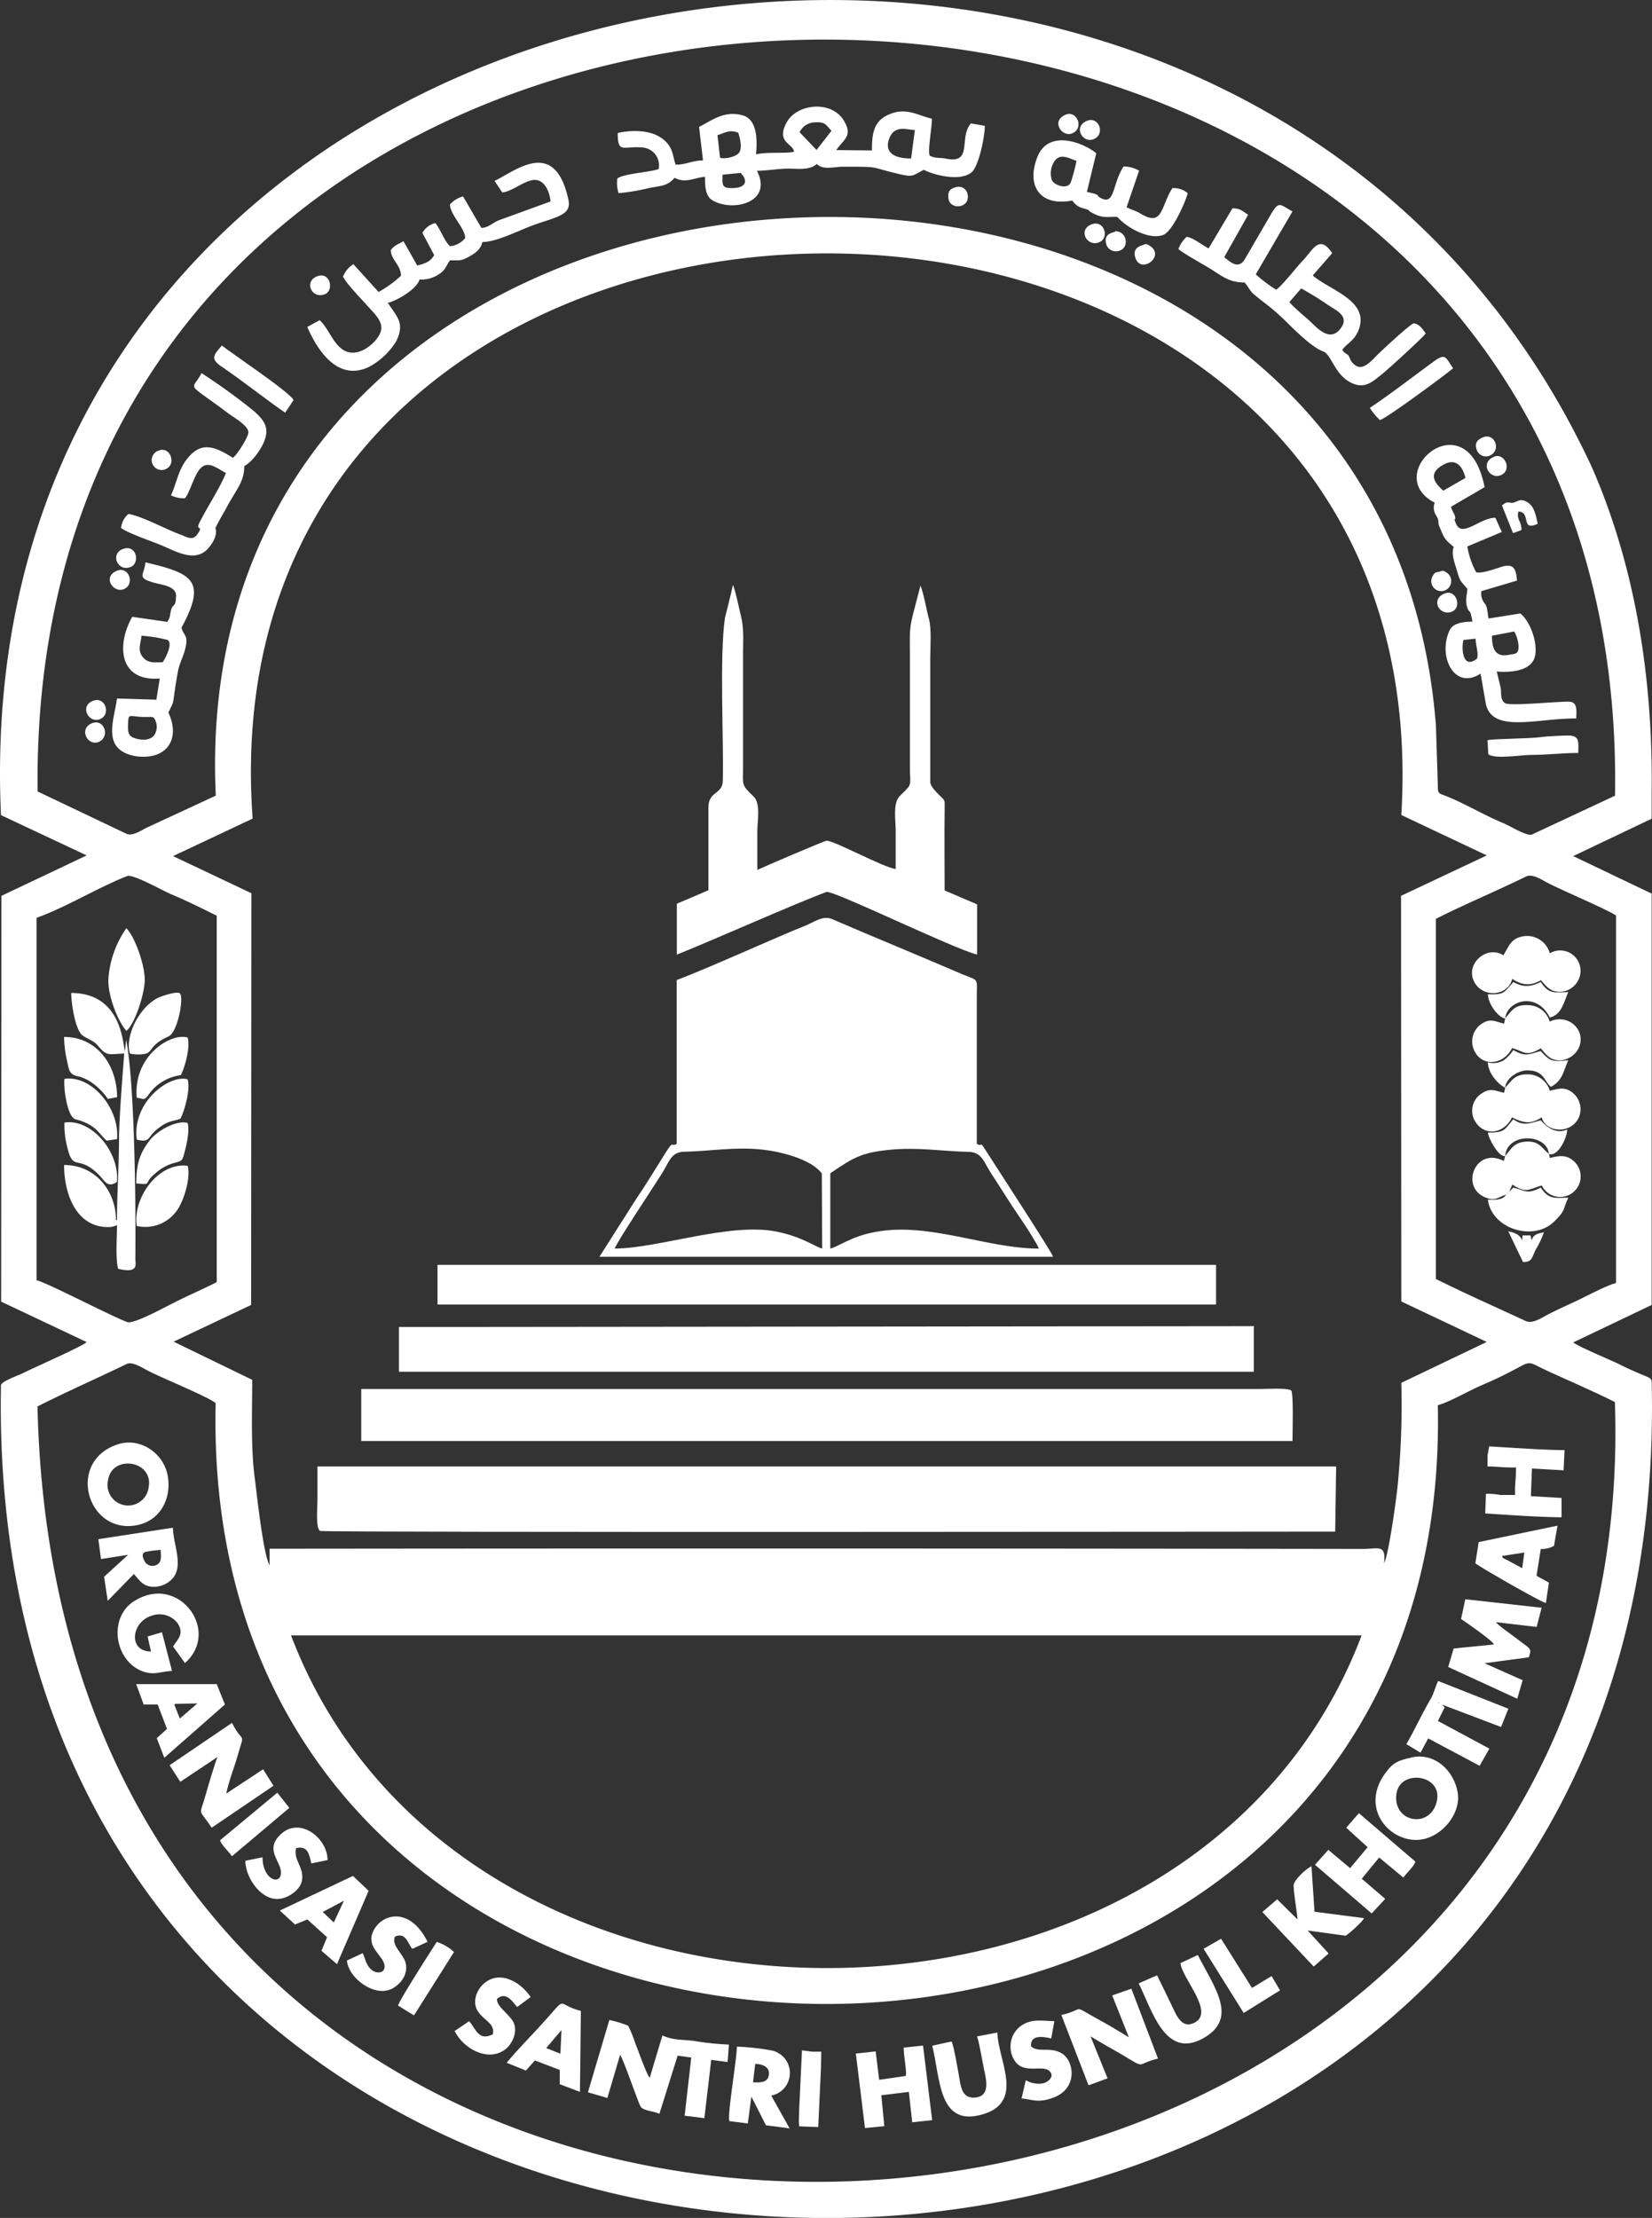 <svg xmlns="http://www.w3.org/2000/svg" viewBox="0 0 389.59 522.97"><rect x="0" y="0" width="389.59" height="522.97" fill="#333333" stroke="none"/><defs><style>.a{fill:#fff;fill-rule:evenodd;}</style></defs><path class="a" d="M282.82,418.91H535.3c-39.68,104.83-212.81,104.35-252.48,0ZM603.7,220.17v6.18l-18.51,8.81L603.7,244v97l-18.48,8.82c1.13,1,8.59,4.05,10.72,5.1,1.67.85,3.74,1.79,5.44,2.49s2.15.83,2.32,1.56c6.44,262.58-394.25,263.3-389.28.91.23-.93,4.2-2.32,5-2.72,3.09-1.53,14-6.32,15.22-7.4l-20.18-9.55.06-95.67L234.63,235l-20.21-9.5C204.72,14.09,505.79-37.1,589.64,143.55c10.52,24.1,14.39,50.71,14.06,76.62ZM223.07,364.91c6.83-3.46,14.08-6.64,21-10,1.39-.66,3.83,1,5.22,1.7,3.09,1.59,14.45,6.26,15.76,7.54-4.45,189,292.3,188.63,288.22.48,2.41-.57,7.71-3.6,10.41-4.73,13.57-5.84,8.81-6.41,15.59-3.29,5,2.29,11.08,4.93,15.76,7.28,7.82,232.29-366.22,257.35-372,1Zm-.26-115.2c6.59-2.3,14.73-7.26,21.37-9.84,1.39-.54,8.51,3.52,10.35,4.28,3.32,1.36,7.54,3.46,10.77,5.07v86.4c-3.4,1.73-7,3.26-10.4,5-1.79.9-9.3,5-10.72,4.42-4.62-1.82-18.76-9.24-21.37-9.87Zm330,.25c6.92-3.51,14.29-6.55,21.29-10,1.5-.73,3.83.88,5.27,1.62,3.77,1.9,14,6.26,15.93,7.59v86.66c-2.24.51-8,3.66-10.57,4.79-1.62.74-3.6,1.67-5.19,2.47s-3.8,2.41-5.47,1.73c-7-3.26-14.34-6.5-21.26-9.95ZM255,235.16l18.77-8.84C261,49.54,555.48,48,544.66,225.47L564.81,235l-20.21,9.53.06,95.64,20.15,9.55-20.15,9.64a191.79,191.79,0,0,1-.71,22.56c-.17,3-2.27,18.26-3.37,19.93.56-4.45-1.42-3.37-4.82-3.32q-128.92-.19-258-.05v3.85c-1.45-2.27-3-16.64-3.46-20.29-1-7.23-.63-15.88-.63-23.39l-18.54-9L273.41,341l.06-97.09Zm10.07-14.25-15.76,7.31c-1.56.65-3.66,2.32-5.25,1.7l-21-10c-2.87-237.52,376-235.57,372,1l-19.65,9.18c-1.36.34-5.21-2.13-6.72-2.72-4.36-1.81-8.81-4.48-13.2-6.27-2-.79-2.24-.53-2.22-2.57l-.45-14.18C539.81,36.2,256.9,47.86,265.08,220.91Z" transform="translate(-214.19 -33.3)"/><path class="a" d="M410,327.72V309.94c5.42-3.65,7.2-4.84,13.92-5.52s12.27.34,18.74.48c3,.08,3.54,2.29,5.07,4.76,1.28,2,2.61,4,3.86,6,2.18,3.51,5.92,8.53,7.62,12.05-12.36,0-25.93-6.3-38.49-3.94-5.73,1-8.71,3.45-10.72,3.94Zm-50.85,0c.37-1.39,9.32-14.77,11.31-18,1.53-2.46,2-4.76,5-4.84,6.29-.14,12-1.22,18.54-.51,4,.42,11.5,2.18,14,5.64l.08,17.69c-1.59-.37-4.42-2.64-10.46-3.94-11.11-2.39-28.17,3.94-38.49,3.94Zm14.62-63.36V303c-1.47.93-.51-1.28-2.91,2.58-2.16,3.41-4.25,6.93-6.55,10.29l-8.76,13.77h107c-.31-1.1-13.29-21-16.21-25.57-1.08-1.72-.51-.25-1.79-1.07,0-11.6,0-23.22,0-34.81,0-4.42.54-3.57-3.48-5.19-8-3.47-22.68-9.53-30.5-12.92-2.13-1-3.94.39-6.1,1.33-8,3.22-22.82,10-30.73,13Z" transform="translate(-214.19 -33.3)"/><path class="a" d="M529.07,394.44l.22-15.36H289.06V387c0,1.42-.48,6.69.62,7.28C290.45,394.7,525.84,394.44,529.07,394.44Z" transform="translate(-214.19 -33.3)"/><path class="a" d="M299.38,373.07H519c0-1.84.28-11.34-.32-11.93-1-.63-5.81-.32-7.37-.32H299.38Z" transform="translate(-214.19 -33.3)"/><polygon class="a" points="94.08 323.44 292.08 323.44 295.68 323.44 295.68 312.89 295.81 312.7 107.75 312.89 94.08 312.89 94.08 323.44"/><path class="a" d="M381.21,243.24l-7.4,3.15,0,12c8.67-3.46,27.31-11.8,35.32-14.79,2.39-.06,29.77,13.35,35.49,14.79l0-11.85-7.66-3.28c0-6.38-.08-12.82,0-19.2,0-2.43.2-1.81-1.39-3.4-.71-.71-1.87-1.92-2-2.83V188.51c0-2.72.34-6.75-.31-9.27-.51-1.85-1.34-6.47-2-7.85l-1.87,7.2c-.82,3.28-.62,5.13-.62,8.47v27.13c0,4.62.79,3.71-2.35,6.77-1.73,1.68-1,5.76-1,8.11v9.13c-2.64-.23-14.46-6.69-16.28-6.66-.51,0-14.85,6.15-16.35,6.88V229.3c0-2.33.85-6.58-.91-8.22-2.92-2.75-2.46-2.72-2.46-6.64V187.06c0-3.12.25-5.53-.51-8.59-.4-1.53-1.31-6.18-1.88-7.23-.53,2.5-1.24,5.22-1.87,7.71-1.33,9.16-.28,28.69-.51,38.38,0,3.38-3.43,2.39-3.4,6.44,0,6.49,0,13,0,19.47Z" transform="translate(-214.19 -33.3)"/><polygon class="a" points="103.18 307.59 276.72 307.59 286.78 307.59 286.78 298.24 103.18 298.24 103.18 307.59"/><path class="a" d="M384.58,74.5l4.26-.43c2,2,1.16,3.77-2.58,3.57-2-.08-1.68-1.27-1.68-3.14Zm-1.19-9.33c1.88-.57,2.87-1.39,4.88-.57.42,1.08,1,3.6.23,4.68S385,70.84,384,70.5Zm45.67,5.5c-8.16,0-5.05-5.56-4.17-6.26,1.65-1.28,3.29-.49,5.05-.46Zm-22.31-2-4-4.2a4.11,4.11,0,0,1,3.72-2.32c2.32-.15,2.52.59,3.8,2Zm-5.27.39c-1.64.51-6.35,0-9,.63.29-3.06.43-8.28-3.23-9.22-4.31-1.13-7,1.14-10.2,2.75l.93,7.91c-2.61,0-3.88,1-6.43,1-.8-1.73-.31-4.71-4.25-6.81-2.58-1.39-6.64-1.33-9.44-.65,0,5,1.36,3,5.72,3.4a4.22,4.22,0,0,1,3.94,5.08c-2.07.79-8.27,1.07-9.75,2.24a7.71,7.71,0,0,0,.31,3.45,47.28,47.28,0,0,0,7.2-1.21c2.7-.54,4.23-.37,6-2.41,2.58,1.38,4.54,0,7.17-.23,0,2,0,4.45,1.7,5.5,4.65,2.89,14.43.65,10.55-6.92,2.21,0,5.13-.51,7.43-.51s5,.45,6.69-1.1c1.55,1.55,4.11.62,6.26.65,9,0,5.81,0,13.15,1.73,3.38.79,3.09.39,5.81-1,2.72,1.37,8.62,2.75,11.23.63,1.78-1.42,3.2-8.7,3.17-11l-3.26-.57c-3,3.35.6,9.61-5.92,8.31-1.39-.29-2.5,0-3.83-.71-.48-1.25.54-6.72.54-8.7-3.49-.83-6.12-2.78-10.15-1-3.74,1.58-4,4.76-4,8.47l-8.42-.08c1.7-2.5,3.94-3.26,1.87-6.83-2.86-5-11.11-4.17-13.55.28-2.69,4.88,1.7,5,1.7,7Z" transform="translate(-214.19 -33.3)"/><path class="a" d="M559.31,184.2l2.87-.31c0,1.5.76,3.45.34,4.7-3.35,2.69-3.75-2.27-3.21-4.39Zm6.72-1,5.27-1a8.17,8.17,0,0,1,1,3.37c.06,2-.62,1.85-2.43,2.16-3.23.56-3.83-1.73-3.83-4.57ZM554.55,149c-2.21-2-3.51-4-.2-6,3-1.81,4.71,0,5.44,3Zm-2,2.81a3.22,3.22,0,0,0,.32,3c1,1.82.14,1.08.82,2.75,1.19,2.92,1.27,2.92,3.34,4.71-.68,1.78.31,4,.77,5.61.76,2.75.82,2.29,2.44,4.28-.09,1.53-.54,2.44-.09,4.17.34,1.27.48.76.85,1.55a17.48,17.48,0,0,1,.43,2c-1.79,0-4.48.26-5.3,1.9-3,6,.93,14.46,7.22,10.35l1.28,7.34c1.76,6.72,12,3.2,21.29,3.23,0-1.45.39-3.63-1.31-3.91-1.5-.29-14.11,1.1-15.5.31-1.14-.82-.82-2.32-1-3.57l-.94-3.89c3.12.26,8.42,0,9.07-3.88.54-3.15-1.22-8-3.51-9.81l-7.49,1.19c-.25-1.05-.22-2.63-.82-3.45a3.64,3.64,0,0,1-.88-3l8.39-2.49c-.17-2.47-.62-4.09-3.37-3.32-1.42.4-5,1.79-6.26,1.33a19.31,19.31,0,0,1-2.07-6.06l8.13-3.41-1.53-3.37c-3.83.09-7.91,4.93-9.33,1.28-.56-1.42-.14-.6-.11-1.14,0-.9-.74-1.58-1-2.72l7.91-4.62c-4.15-21.17-24.8-3-11.74,3.66Z" transform="translate(-214.19 -33.3)"/><path class="a" d="M518.27,104.52l2.77-3.21a72.57,72.57,0,0,1,6.35,3.91c2,1.34,5.39,2.73,2.7,5.84-2.19,2.53-4.74.15-6.49-1.56-1.17-1.16-4.62-3.94-5.33-5ZM502.9,93.94l5.64-10c-1.53-1-1.92-1.51-3.71-1.51l-5.61,9.44c-1.56-.79-3.74-2.6-5.19-2.72A7.43,7.43,0,0,0,492.1,92c.48.66,6.1,3.8,7.26,4.51,3,1.84,4.59,3.4,8.33,3.4.66.65,1.22,1.93,2.1,2.7,3.09,2.6,4.22,3.06,8.19,7,1.93,1.9,5.81,5.7,8.28,6.57,2,.74,2.64,5.65,6.89,7.52,3,1.33,4.82-.49,6.94-2.16,1.28-1,9.73-8.7,10.32-9.61-.68-1-1.53-2.29-2.86-2.38-.82.2-7.4,6.29-8.48,7.37s-3.06,3.49-4.79,2.78a3.53,3.53,0,0,1-1.76-1.9c-.42-1.3-1-.79-1.78-2,.93-1.42,2.69-2,3.74-4.42,3.06-7.12-6.69-9.61-10.71-13.13L528.36,93c-3.06-4.62-4.59-.68-6.92,1.73-1.44,1.5-4.93,6-6.29,6.88A35.66,35.66,0,0,1,510.33,98L519,83.14c-2.84-1.44-3.09-2.69-5,.54l-6.18,10.63c-1.48,2.55-3.26,1-4.91-.37Z" transform="translate(-214.19 -33.3)"/><path class="a" d="M330.81,75.94l1.82,2.72c2-.08,4.7-2.38,6.94-2.86,2.89-.62,4.25,2.61,4.45,5l-12.3,4.48c-1.39.6-2.38,1.7-4,1.76l-4.33-7.43a6.39,6.39,0,0,0-3.09,1.9c.05,2.44,3.54,5.56,3.6,7.91a5.14,5.14,0,0,1-3.6,1.93c-1.39-1.34-2.13-3.8-3.43-5.45a4.66,4.66,0,0,0-3.06,2.33l2.77,5.21c-.9,1.65-2.24,2-4,2.47l-3.23-5.73c-1.19.68-2.29,1-3,2.13.06,2.24,2.38,3.52,2.41,6a25.65,25.65,0,0,1-5.3,3.83l-5.93-6.55a6.06,6.06,0,0,0-2.44,2.92c.6,1.44,4.29,5.27,5.56,6.69,2.13,2.44,5,4.59,2.47,7.88-1.73,2.32-5.22,4.51-8,2.72-2.52-1.64-3.37-5-5.55-7l-2.92,1.59c2.47,5.67,7.23,12.84,14.46,9.47a16.61,16.61,0,0,0,6.54-6.15c2.1-4.25.09-5.78-2-9,2.07-.48,6.8-3.17,7.48-5.5A7.35,7.35,0,0,0,317.63,98c1.67-1,1.7-2,2.69-3.31,2.19,0,2.61.22,4.71-1,1.39-.82,2.52-1.62,2.92-3.32,3.17,0,8.22-2.52,11.37-3.74,5.75-2.18,9.77-2.41,8.92-6.24-3.2-14.68-12.3-6.91-17.43-4.42Z" transform="translate(-214.19 -33.3)"/><path class="a" d="M240.58,281.88l2.9-.17c-.47,6.39-1,12.65-1.22,19.13.05,6-.48,13.86-.48,20.16h-.23c0-6.58-4.59-13-12.25-13,0,6.66,2.78,14.63,10.32,14.63a4.19,4.19,0,0,0,2.16-.48c0,2.92-.37,7.74.25,10.32,5,1.22,4.08-1.14,4.08-2.41.12-12.2-.12-40.77-2.15-51.59l-.31,2.63c-.51-1.07-.46-13.66-12.67-13.66.05,2.55.82,7.77,2.32,9.67.74.87,2.61,1.36,3.63,2.38C238.2,280.8,238.63,281.88,240.58,281.88Z" transform="translate(-214.19 -33.3)"/><path class="a" d="M250.9,206c-.59,1.68-2.52,1.93-4.19,1.56-2.41-.51-2.41-1.47-2.3-4,.09-2.27.57-1.14,4.34-1.2,1.22,0,1.73-.25,2.15,1a3.52,3.52,0,0,1,0,2.63Zm1.68-16.55c-1.9,0-3.46.34-4.74-1.25s-.45-3.2-.28-5a34.37,34.37,0,0,1,6.18,1c1.3.91-.6,4.4-1.16,5.22Zm3.11-15.59c0,2.49-.59,1.81-1.07,3-.37.94-.15,2-1,3.07l-8.24-1.19c-3.78,6.65-3.12,15.34,6.49,14.54l-.8,5-9.29-.28c-.71,5.3-3.77,12.16,4.45,13.61,7.16,1,10.64-3.92,7.68-10.27,1.13-2.58,1-1.47,1.41-4.62.26-1.73.57-3.88.94-5.58.31-1.47,1.19-3.12,1.62-4.85.82-3.4-.37-2.89-.88-5,6-11.1,2.63-12.77-8.51-15.39-.25,3-2.26,3.6,2,4.79,1.93.54,5.24.8,5.24,3.15Z" transform="translate(-214.19 -33.3)"/><path class="a" d="M269.13,141.25c-3.29-2-6.72-4.08-10-.68-2.94,3-3.11,6.32-4.62,9.53a6.7,6.7,0,0,0,3.29.68c.91-.91,2-4.71,3.18-6.44,2-2.86,4.16-.71,6.49.48-1.16,3.1-4.36,8-5.93,11.12-1.75,3,1.05.82-.88,3.43-1.07,1.5-2.49.51-3.85,0-3.34-1.18-9.08-4.36-12.33-4.88a4.94,4.94,0,0,0-1.73,3.32c2,1.39,7.4,3.15,10.09,4.31,3.26,1.44,7.63,3.8,10.49.42,2.49-2.89,1.67-4.59,1.67-4.67,0-.32,2.13-4,2.47-4.62,2.38-4.51,4.33-6.24,4.33-10.07,1.85-.9,4-4,4.71-5.84,1.25-3.23,0-4.9-2.38-7.06a140.85,140.85,0,0,0-12.42-9c-2.29,4.45-4,1.73,6.21,9.41,1.3,1,4.79,2.89,4.85,4.53,0,1.17-2.75,5.42-3.63,6Z" transform="translate(-214.19 -33.3)"/><path class="a" d="M352.84,526.65l4.59,1.33,3-10.17c1,1.56,4.36,11.62,4.9,12.3.68.91,3.2,1,4.36,1.62L374,518l3.21.45-1.56,13.72,4.65.57L381.92,519l3.86.51.31-4.11a68.13,68.13,0,0,1-8.34-.88c-2.75-.34-4.76-.11-7.34-1.28l-3,10c-.82-1-2.75-6.61-3.43-8.22a25.77,25.77,0,0,0-1.67-4.08,25.29,25.29,0,0,0-4.42-1.34Z" transform="translate(-214.19 -33.3)"/><path class="a" d="M468.07,71.18a44.39,44.39,0,0,1-1.34,5.07c-.65,1.82-3.88.83-4.48-.48A5.12,5.12,0,0,1,463.1,71c1.42-1.56,3.41-.25,5,.23Zm-1,9.41a4.37,4.37,0,0,0,2,1.65c.34.11,1.13.31,1.47.45.94.42.14.23,1.14.76,2.63,1.42,3.48.91,6,1,2.22,2.49,7.43,5.5,10.83,4.25,2.19-.85,5.16-7.57,5.79-9.84a5,5,0,0,0-3.63-1.19c-2.78,4.26-2.16,9.24-7.49,6-1.05-.65-2.09-.88-3.31-1.5l2.95-8.62a7.34,7.34,0,0,0-3.66-1c-2.67,4.08-2,9.18-5.3,7.48-1.25-.65-.17-.51-1.42-1-.4-.14-1.45-.37-1.93-.48l2.21-9.1c-2.66-2.3-11.28-6-13.94,1s1,11.6,8.3,10.12Z" transform="translate(-214.19 -33.3)"/><path class="a" d="M558.75,415.05c1.24.8,7.54,5.19,7.76,6L557,422l-1.28,4.36L572,433.85l1.28-4.37-9-4,10.46-1.41c.74-2.27.48-1.79-3.09-4.57-1-.79-4.14-2.92-4.68-3.71l9.61,1.13,1.17-4.53-18-2Z" transform="translate(-214.19 -33.3)"/><path class="a" d="M569.15,289.79l-.26,1.19c-2.41-.57-3.34-1.33-5.75.48a4.86,4.86,0,0,0-1.36,5.7c2,4.17,6.91,3.77,9-.4,2.72,1.36,4.34,1.7,7,0,.88,3.63,7,4.08,8.79-.08a5,5,0,0,0-1.16-5.42c-2-1.84-3.49-1.3-5.73-.76a5.4,5.4,0,0,0-4.79-3.86c-3.29-.17-4,1.19-5.75,3.15Z" transform="translate(-214.19 -33.3)"/><path class="a" d="M568.72,258.55c-3.88-2.49-9,2-6.91,6.18,2,4,8.05,3.46,9-.62,2.35,1.53,4.28,1.73,6.78.31,1.19,1.36,2.12,2.75,4.5,2.75a5,5,0,0,0,4.42-3,4.8,4.8,0,0,0-6.83-6.09A5.57,5.57,0,0,0,574,254c-3.52.32-3.89,2.38-5.25,4.51Z" transform="translate(-214.19 -33.3)"/><path class="a" d="M569.15,305.86l-.31,1.19c-6.64-3.4-10.21,5.81-4.74,8.42,2.72,1.3,3.32.06,5.28-.48l.73-.71.74-1.67c3.37,2.21,3.88,1.05,6.94.22a4.83,4.83,0,1,0,7.6-5.69c-1.81-1.68-3.57-1.31-5.7-.8l-.22-1c-1.68-1.19-2.1-3-5.28-2.86-2.92.14-3.54,1.64-5,3.34Z" transform="translate(-214.19 -33.3)"/><path class="a" d="M569.15,273.46l-.26,1.22c-2.29-.57-3.4-1.5-5.81.42a5,5,0,0,0-1.3,5.73c1.76,4.11,6.94,3.69,9-.4,3,.83,3.15,2.13,6.78.06,1.19,1.39,2.15,2.84,4.5,2.84a5.26,5.26,0,0,0,4.48-3c1.79-4.2-2.58-8.16-6.89-6.15a5.34,5.34,0,0,0-4.79-3.86c-3.51-.2-3.91,1.08-5.75,3.12Z" transform="translate(-214.19 -33.3)"/><path class="a" d="M254.19,449.52l2.52,3.91,8.76-5.84c-.71,1.85-2.21,6.83-2.75,8.82-1.56,5.53-1.81,3,1.39,7.85l14.57-9.89-2.44-3.89-8.7,5.73c.63-3,1.84-6,2.67-8.87,1.78-6.27,1.39-2.41-1.31-7.8Z" transform="translate(-214.19 -33.3)"/><path class="a" d="M476.48,503.8l3.94,9.9c-2.35-1.48-5.18-3.15-7.59-4.45-6.07-3.35-2.5-2.21-8.34-.83L470.9,525l4.48-1.65-4-9.89c2.47,1.53,5.13,3,7.6,4.42,5.72,3.43,2.89,2.1,8.3.82L481,502.22Z" transform="translate(-214.19 -33.3)"/><path class="a" d="M553.08,457.8c-1.34,6.83-10.41,5.36-9.59-1.42.71-6,10.78-4.76,9.59,1.42Zm-6-10.09c-3,.65-4.31,1.1-6.18,3.65-6.35,8.68,1.58,16.93,8.7,15.65,4.73-.82,9.16-6.07,8.36-11-.85-5.24-5.44-9.52-10.88-8.33Z" transform="translate(-214.19 -33.3)"/><path class="a" d="M249.23,384.1a4.87,4.87,0,1,1-9.55-1.85c1-6.12,10.85-4.56,9.55,1.85Zm-7-10.32c-12.65,3.85-7.54,21.66,4.45,19.1,5.44-1.16,8-6.4,7.06-11.62s-6.3-9-11.51-7.48Z" transform="translate(-214.19 -33.3)"/><path class="a" d="M254.76,427.3l-2.38-9.13-3.38,1,.8,3.54c-5.45,0-4.65-6.94.11-8.42a5.39,5.39,0,0,1,6,1.54c1.87,2.6.31,3.85-.91,5.69l2.81,3.91c8.39-7.42-1.13-20.66-11.28-15-6.67,3.38-5.76,13.5.54,16.64,3.26,1.53,4.82.31,7.71.23Z" transform="translate(-214.19 -33.3)"/><path class="a" d="M554.27,435.23Zm-.71-.48s.05,0,.05.06a0,0,0,0,0,0,0s-.42.22-.08-.09Zm.71.48,13.91,5.28,1.73-4.31-16.58-6.55c-.59,1.3-1,2.89-1.61,4-2.24,3.85-4,7.71-5.87,10.91l3.34,2L551,443.2l12.13,6.46,2.3-4.05-12.14-6.52,1.59-3.18Z" transform="translate(-214.19 -33.3)"/><path class="a" d="M427.3,516.11c0,2.07.85,6.18.46,6.69l-6.24.9L420.7,517l-4.68.51,2.16,17.57,4.56-.45-.71-7.29,6.49-.79.8,7.17,4.7-.51-2.15-17.58Z" transform="translate(-214.19 -33.3)"/><path class="a" d="M531.67,464.26l5.05,4.59-4.14,4.94-5.13-4.31L524.3,473l13.38,11.48,3.18-3.45-5.53-4.74,4.11-5,5.7,4.73c.71-1.07,2.64-2.74,2.83-3.77l-13.32-11.42Z" transform="translate(-214.19 -33.3)"/><path class="a" d="M565,376.42l0,2.66c2.55,0,3,.28,6.71.23,0,3.14-.31,3.45-.22,6.49H568a15,15,0,0,0-3.38-.26l-.17,4.62c6,.37,11.91.83,18,.91v-4.56l-7.23-.43.25-6.52,7.46.43.23-4.77c-4.85,0-12.65-.59-17.78-.87Z" transform="translate(-214.19 -33.3)"/><path class="a" d="M252.09,398.75c0,1.14.34,2.7-.71,3.38a2.14,2.14,0,0,1-2.83-.32c-.2-.22-1.45-2.21-.06-2.58A31.12,31.12,0,0,1,252.09,398.75Zm-14.71-2.52.63,4.68,6.4-1-5.67,5.18.85,5.67,6.18-6.32c1.19,1.36,2.07,2.81,4.2,3a6,6,0,0,0,5.07-2.13c2.44-3.09-.06-8.08-.06-11.79Z" transform="translate(-214.19 -33.3)"/><path class="a" d="M391.78,524.27l.51-4.31c1.54,0,3.35.6,3.24,2.35-.15,2.19-2.07,2-3.75,2Zm-5.58,9.18,4.34.54.85-6.32,3.43,6.75,5.58.74-4.33-7.74a5.43,5.43,0,0,0,.28-10.6,56.36,56.36,0,0,0-8.39-.94c0,3-2.3,16.16-1.76,17.57Z" transform="translate(-214.19 -33.3)"/><path class="a" d="M522.58,488.5Zm0,0,8.9,1.22c.65-.2,4.45-3.72,4.36-4.14l-11.65-1.51-.71-10.68c-1.05.31-4.28,3.29-4.22,4.51.08,2.38.71,5.49.93,8l-4.81-4.76-3.49,3L524,497l3.52-3.09Z" transform="translate(-214.19 -33.3)"/><path class="a" d="M492.58,496.18c.32,3.6,8.08,11.48,3.41,14-3.12,1.67-4.34-1.67-5.47-4s-2.27-4.74-3.46-7.12l-4.34,1.9c3.09,6.07,6.12,17.83,15,13.07,8.73-4.71,2.89-12-1.05-19.76Z" transform="translate(-214.19 -33.3)"/><path class="a" d="M444.59,513.47c.43.91,1.36,6.32,1.65,7.71.51,2.38,1.56,6.27-1.93,6.69s-3.57-3-4-5.3c-.34-1.7-1.11-6.66-1.71-7.91l-4.56,1c1.9,7.69,1.47,18.68,11.11,16.39,11.11-2.64,4.4-12.76,4.25-19.5Z" transform="translate(-214.19 -33.3)"/><path class="a" d="M256.6,438.52l-1.28-3.23.15-.23,5.27-.11Zm-8.53-3.31,3.31,0,2.19,5.76-2.41,2.18,1.78,4.62,14.29-12.56-1.93-4.81-19,0Z" transform="translate(-214.19 -33.3)"/><path class="a" d="M346.35,517.55,343,516.22l3.6-4.25Zm-12.68,2.13,4.54,1.84,2.13-2.38,5.86,2.24,0,3.37,4.76,1.79.22-19.08c-6.37-1.61-2.58-4.11-9.61,3.54-2.57,2.84-5.47,5.7-7.88,8.68Z" transform="translate(-214.19 -33.3)"/><path class="a" d="M573.17,403.06l-3.71-2c-.91-.46-.79-.23-1.05-.88l5.27-.8Zm-10.26-6.15-.79,5c1.1.91,15.65,9.27,16.64,9.35l.71-4.79-2.92-1.61,1-6.32a6.08,6.08,0,0,0,3.12-.74l.82-4.76Z" transform="translate(-214.19 -33.3)"/><path class="a" d="M292.91,486.6l-2.61-2.47,5-2.66Zm-12.73-2.81,3.58,3.29,2.92-1.19,4.64,4.19L290,493.29l3.66,3.14,7.46-17.29-3.69-3.51Z" transform="translate(-214.19 -33.3)"/><path class="a" d="M276.1,471.23l-4.05.83c0,4.22,4.22,10.17,8.9,8.81,2-.59,4.37-2.32,4.51-4.62.22-3-2.1-4.39-1.45-7.17,2.78-.68,3.09,1.45,3.6,3.6l3.83-.79c0-5.45-7.26-10.92-11.79-5.28-2.67,3.35,1,5.81.79,8.45-.23,2.84-4.34,1.39-4.34-3.83Z" transform="translate(-214.19 -33.3)"/><path class="a" d="M456.1,523.79l-1,4.31c2.52.22,3.88,1.16,7.51-.2,5.9-2.18,4.93-8.85,1.82-10.52-2.72-1.5-5.3,0-7.09-1.56-.23-2.92,3.06-2.26,4.76-1.87l.74-4.08c-3.15-.06-5.84-.74-8.5,1.62a6.13,6.13,0,0,0-.86,7.71c2.1,3.26,6.55.9,8.17,2.41,1.33,1.21-.14,2.6-1.48,2.92a6,6,0,0,1-4.08-.74Z" transform="translate(-214.19 -33.3)"/><path class="a" d="M330.36,513c-3.35,1.67-4-1.42-5.53-3.12l-3.43,2.32c2.07,4.14,7.77,7.35,11.85,4.4,1.84-1.33,3.12-4.4,2-6.52-1-1.9-4-3.69-3.86-5.44,2.13-1.9,3.63.62,4.76,1.9l3.18-2.36c-2.58-3.88-7.8-6.55-11.43-2.78-1.56,1.65-2.41,4.4-.79,6.47s3.85,2.69,3.29,5.13Z" transform="translate(-214.19 -33.3)"/><path class="a" d="M299.69,493.85,296,495.58c.4,4.2,6.52,8.73,10.63,6.64,2.1-1.08,3.8-3.4,3.26-5.93-.51-2.32-3.54-4.25-2.55-6.35,2.58-1.19,3.09,1.79,4.08,2.89l3.6-1.67c-4.19-8.47-11-6.69-12.89-2.32-1.59,3.68,2.46,5.5,2.75,7.91.22,1.9-2,2.09-3.26.85s-1.31-2.7-1.9-3.75Z" transform="translate(-214.19 -33.3)"/><path class="a" d="M244,276.38c2.12-1.81,4.33-9,4.33-12,0-3.54-2.23-10-4.33-12.22a23.63,23.63,0,0,0-4.25,12c-.17,3.66,2.07,9.73,4.25,12.22Z" transform="translate(-214.19 -33.3)"/><path class="a" d="M570.11,314.28l-.73.71c-.91,1.42-2.73,1.19-4.31,1.19.91,7,11,10,15.79,5,2.6-2.55,1.87-2.67,3.17-5.47-2.95,0-4.54.59-6.49-2.38-3.32,1.67-3.54.7-6.46,0Z" transform="translate(-214.19 -33.3)"/><path class="a" d="M246.4,322.36a9.07,9.07,0,0,0,9.38-3.46c1.76-2.27,3.46-8,2.66-10.71-6.93-.9-13,7.58-12,14.17Z" transform="translate(-214.19 -33.3)"/><path class="a" d="M244.81,281.71a8.8,8.8,0,0,0,3.2.14c2.41-.28,1.08-2,5.93-4.17,2.18-1,3.65-9.18,2.69-10.14-.6-.6-4.11.56-5.1,1-4.54,2.21-7.91,9.12-6.72,13.12Z" transform="translate(-214.19 -33.3)"/><polygon class="a" points="283.84 459.5 293.3 474.64 301.86 469.31 299.88 465.94 295.26 468.74 287.97 457.15 283.84 459.5"/><path class="a" d="M239.39,302.26l2.39-.37c.68-7.31-6.1-15.16-12.39-14.2-.26,1.9.59,8.87,2.58,9.53a11.87,11.87,0,0,1,4.31,1.92c1.07.8,2.43,2.67,3.11,3.12Z" transform="translate(-214.19 -33.3)"/><path class="a" d="M246.4,302c3.37.82,2.43-.54,4.87-2.47s2.89-1.61,5.47-2.44c1.08-2.12,2.38-7,1.7-9.29-4.16-1.25-13.15,5.24-12,14.2Z" transform="translate(-214.19 -33.3)"/><path class="a" d="M241.75,312c.71-7.06-6-15-12.36-14a20.59,20.59,0,0,0,.68,5.86c1.44,5.93,2.46,1.45,7.45,6.47,1.39,1.39,2,3.17,4.23,1.67Z" transform="translate(-214.19 -33.3)"/><path class="a" d="M246.34,312.35c3.88.34,1.59.12,4.17-2.1a11.63,11.63,0,0,1,4.13-2.55c2.67-.79,2.47-.34,3.26-3.45.4-1.51,1-4.6.54-6.16-2.63-.76-7.17,1.85-8.87,4-2.61,3.32-3.23,6-3.23,10.23Z" transform="translate(-214.19 -33.3)"/><path class="a" d="M246.4,292.14c1.64.17,1.64.85,2.8-.68a11,11,0,0,1,7.63-4.65c1.05-2,2.26-6.69,1.61-8.87-4-1.19-12.87,4.34-12,14.2Z" transform="translate(-214.19 -33.3)"/><path class="a" d="M239.62,292.42l2.18-.42c0-7.43-4.67-14.2-12.5-14.2a27.19,27.19,0,0,0,.68,5.55c.49,2.13.43,3.26,2.53,3.72,2.83.59,5.52,3,7.11,5.35Z" transform="translate(-214.19 -33.3)"/><path class="a" d="M565,207.84l.17,3.29c1.53,1.27,8,.14,10.23.17,3.58,0,7.32-.46,11-.46,0-2.52.43-4.11-2.38-4.11-1.36,0-5.07.17-6.38.37-2.89.4-11.34.37-12.67.74Z" transform="translate(-214.19 -33.3)"/><path class="a" d="M569.15,289.79c.2-2.33,3.06-4.11,5.27-4.11,4,0,4,2.78,5.53,3.88,2.78-1.42,3-3.91,4.08-6.26-3.6.34-4.22.39-6.49-2.16-2.81.68-3.52,1.48-6.46-.25a9.8,9.8,0,0,1-2.21,2.38,4.71,4.71,0,0,1-3.8.51c0,2.29,2.12,5,4.08,6Z" transform="translate(-214.19 -33.3)"/><path class="a" d="M281.43,130.62l2-3c-1.13-2-14-10.58-16.92-12.84-1.87,2.18-2.86,3.06-.11,4.93,4.65,3.14,10.2,7.54,15,10.88Z" transform="translate(-214.19 -33.3)"/><path class="a" d="M537.23,129.46a14.45,14.45,0,0,0,2.38,2.89c1.48-.34,15.56-10.74,17.26-12.22-1.78-2.57-1.75-3.68-4.62-1.55-4.42,3.23-10.94,8.22-15,10.88Z" transform="translate(-214.19 -33.3)"/><path class="a" d="M569.15,273.46c.37-4.14,7.37-6.55,10.54-.23,2.87-.7,3.38-3.91,4.34-6-3.06.06-4.51.66-6.49-2.38-2.33,1.17-4.17,1.31-6.46,0-2.3,2.55-2,3-6,2.89,0,2,2.15,5.3,4.08,5.75Z" transform="translate(-214.19 -33.3)"/><path class="a" d="M308.08,506.21l3.74,2.3,9.44-14.94a10.75,10.75,0,0,0-4.08-2.38c-1.19,1.87-9,14-9.1,15Z" transform="translate(-214.19 -33.3)"/><polygon class="a" points="188.48 497.2 188.39 500.32 188.48 501.37 192.96 501.54 193.61 487.59 193.67 483.77 191.51 483.77 189.13 483.45 188.48 497.2"/><path class="a" d="M266.1,467.21c.17,1,2.09,2.72,2.8,3.77l13.52-11.4L279.59,456Z" transform="translate(-214.19 -33.3)"/><path class="a" d="M569.15,305.86c.48-5.61,9.89-5.3,10.32-.48,2.09.82,4.31-3.8,4.31-5.76-2.61,1.22-4.85-.59-6.24-2.15-2.33.57-4.08,1.53-6.46-.25-2.19,2.46-1.82,3.14-6,3.14.11,1.39,2.69,6,4.08,5.5Z" transform="translate(-214.19 -33.3)"/><path class="a" d="M568.41,152.51,571,159l2-.71c0-2.24-1.22-2.38-.73-4.37,3.11.06.39,4.79,4.56,2.89-.42-1.78-.68-4.11-2.55-5.16-1.47-.82-1.82-.28-3,.12s-1.36-.63-2.89.71Z" transform="translate(-214.19 -33.3)"/><path class="a" d="M573.37,330.89c2.24-.06,2-1,3-2.95a23.34,23.34,0,0,0,1.93-4.08c-1.34.31-2.53.43-2.9,1.93l-.28-1.19h-1.87l-.11,1.22c-.48-1.51-1.9-1.87-3.26-2.19Z" transform="translate(-214.19 -33.3)"/><path class="a" d="M483.71,91.08c-1.07.31-2.32.94-1.84,2.75,1.13,4.42,7.28-.09,3.51-2.55-1-.63-1-.43-1.67-.2Z" transform="translate(-214.19 -33.3)"/><path class="a" d="M251.61,139.55a2.34,2.34,0,1,0,1.53,4.42c2.87-1.13,1.16-5.58-1.53-4.42Z" transform="translate(-214.19 -33.3)"/><path class="a" d="M553.56,168.1c-.74.22-.91,0-1.48,1a2.35,2.35,0,0,0,2.56,3.52,2.4,2.4,0,0,0,.68-4.34c-1-.62-1.05-.37-1.76-.14Z" transform="translate(-214.19 -33.3)"/><path class="a" d="M470.5,61.8c-3.31,1.42-1,5.27,1.48,4.36,3.06-1.1,1.36-5.58-1.48-4.36Z" transform="translate(-214.19 -33.3)"/><path class="a" d="M235.79,203.87c-3.09,1.33-.93,5.44,1.68,4.37,2.77-1.17,1.33-5.67-1.68-4.37Z" transform="translate(-214.19 -33.3)"/><path class="a" d="M465.46,60.35c-3.52,1.53-.82,5.33,1.53,4.42,3-1.19,1.16-5.58-1.53-4.42Z" transform="translate(-214.19 -33.3)"/><path class="a" d="M477,88c-1.33.37-2.29.82-2,2.52.51,3.09,5.25,2.53,4.62-.79a2.37,2.37,0,0,0-1.81-1.84c-1-.2-.29-.06-.8.11Z" transform="translate(-214.19 -33.3)"/><path class="a" d="M563.88,136.43c-1,.43-2.07,1.14-1.45,2.87a2.29,2.29,0,0,0,2.92,1.5c3-1.08,1.47-5.58-1.47-4.37Z" transform="translate(-214.19 -33.3)"/><path class="a" d="M243,162.82c-2.86,1.22-1,5.39,2,4.17,2.32-.91,1.39-5.61-2-4.17Z" transform="translate(-214.19 -33.3)"/><path class="a" d="M566.51,141c-3.46,1.47-1,5.38,1.5,4.39,3-1.13,1-5.5-1.5-4.39Z" transform="translate(-214.19 -33.3)"/><path class="a" d="M241.78,167.87c-3.52,1.45-.91,5.24,1.5,4.39,2.89-1.07,1.33-5.55-1.5-4.39Z" transform="translate(-214.19 -33.3)"/><path class="a" d="M288.83,98.51c-3,1.3-1.08,5.38,2,4.16,2.21-.88,1.25-5.55-2-4.16Z" transform="translate(-214.19 -33.3)"/><path class="a" d="M555.23,173.14c-3.57,1-2.07,4.93.68,4.57,3.26-.43,2-5.28-.68-4.57Z" transform="translate(-214.19 -33.3)"/><path class="a" d="M471.47,86.26c-3.12,1.33-.88,5.41,2,4.14,2.44-1.05,1.11-5.47-2-4.14Z" transform="translate(-214.19 -33.3)"/><path class="a" d="M439.78,77.39c-1.42.37-2.13.85-1.93,2.63.28,2.92,5.21,2.44,4.53-.9a2.13,2.13,0,0,0-2.6-1.73Z" transform="translate(-214.19 -33.3)"/><path class="a" d="M236,198.6c-3.06,1.3-.88,5.24,1.67,4.31,2.81-1,1.42-5.64-1.67-4.31Z" transform="translate(-214.19 -33.3)"/></svg>